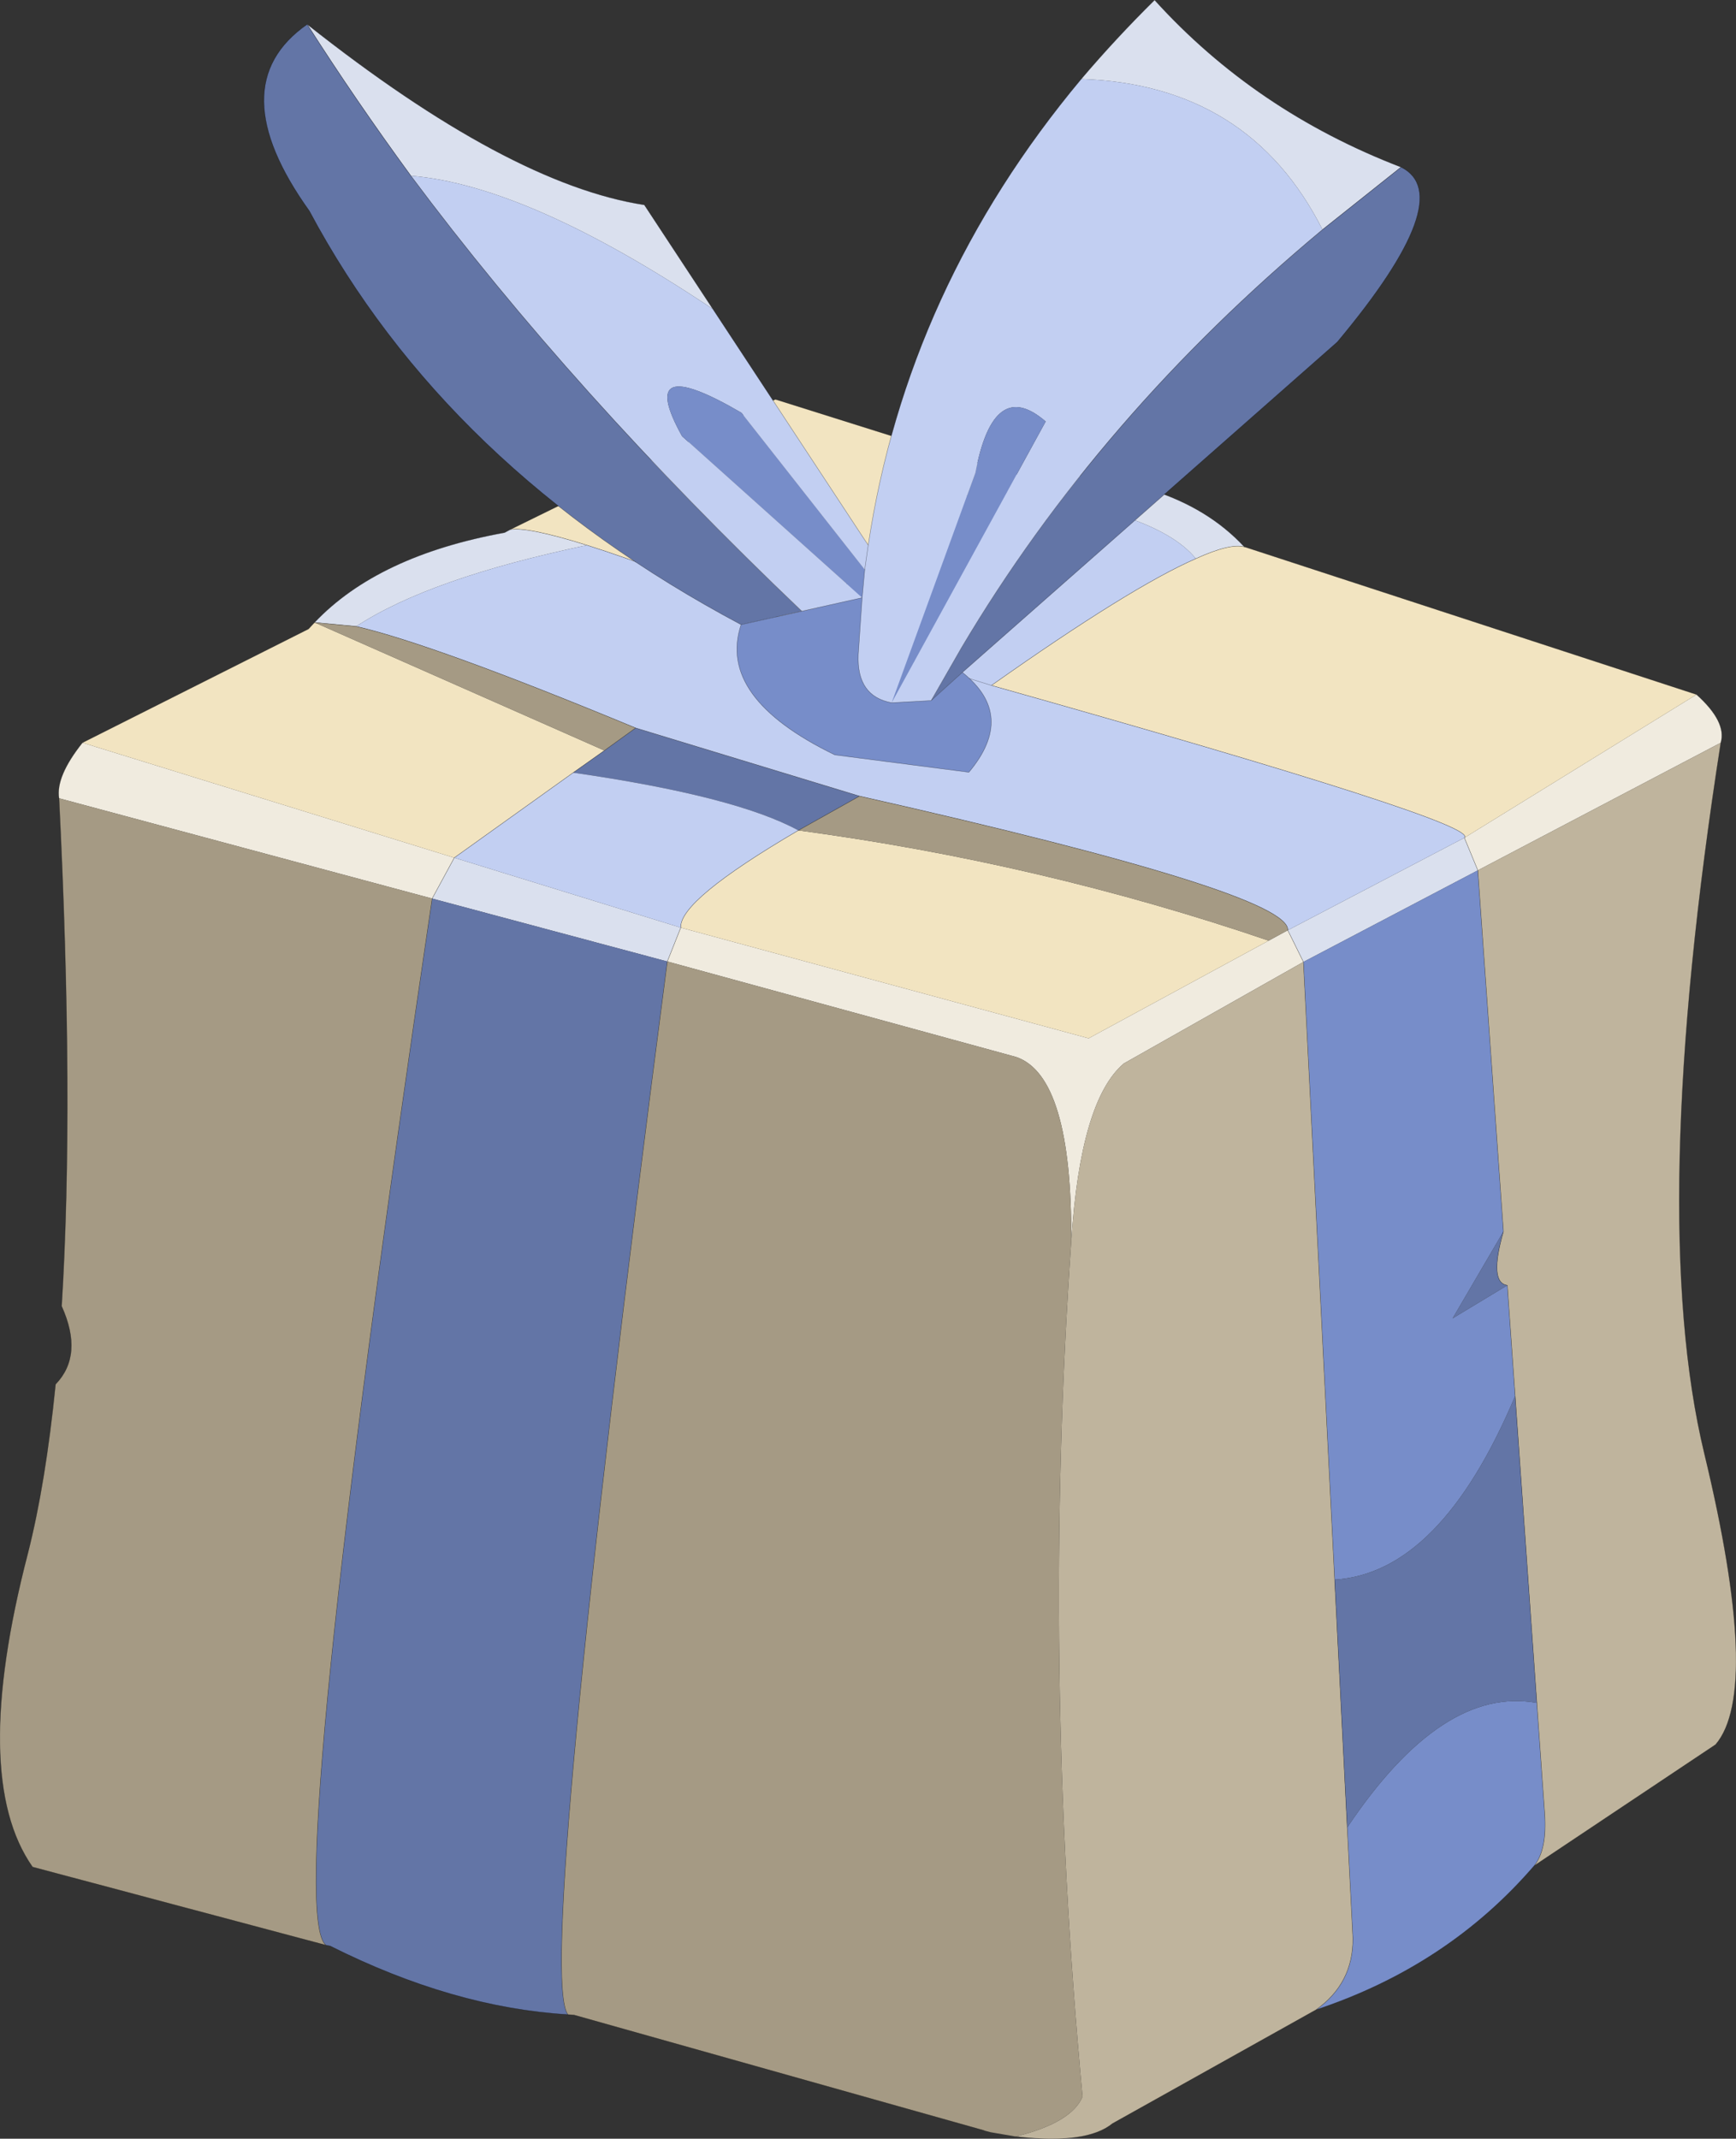 <?xml version="1.0" encoding="UTF-8" standalone="no"?>
<svg xmlns:xlink="http://www.w3.org/1999/xlink" height="246.35px" width="200.05px" xmlns="http://www.w3.org/2000/svg">
  <rect width="100%" height="100%" fill="#333333" stroke="none"/>
  <g transform="matrix(1.0, 0.0, 0.0, 1.0, 100.0, 123.15)">
    <path d="M70.3 -22.9 L50.2 -12.35 48.4 -16.0 68.75 -26.65 70.3 -22.9 M-32.35 -60.35 Q-50.5 -56.55 -58.95 -51.0 L-63.75 -51.45 Q-56.45 -59.15 -41.85 -61.8 L-41.2 -62.15 Q-39.25 -62.5 -32.35 -60.35 M-21.55 -16.3 L-23.1 -12.4 -50.2 -19.65 -47.65 -24.35 -21.55 -16.3 M16.85 -68.5 Q35.05 -69.15 43.4 -60.15 41.75 -60.6 37.8 -58.8 33.0 -64.75 12.8 -66.85 15.45 -68.3 16.85 -68.5" fill="#dae0ee" fill-rule="evenodd" stroke="none"/>
    <path d="M70.3 -22.9 L68.75 -26.65 95.5 -43.15 Q99.0 -40.0 98.3 -37.6 L70.3 -22.9 M48.4 -16.0 L50.2 -12.35 29.5 -0.65 Q24.5 3.6 23.45 19.8 23.55 0.8 17.1 -1.4 L-23.1 -12.4 -21.55 -16.3 25.45 -3.55 46.2 -14.8 48.4 -16.0 M-93.2 -31.2 Q-93.6 -33.7 -90.5 -37.6 L-47.65 -24.35 -50.2 -19.65 -93.2 -31.2" fill="#f0ebdf" fill-rule="evenodd" stroke="none"/>
    <path d="M50.2 -12.35 L70.3 -22.9 73.25 18.7 67.4 28.7 73.7 24.9 74.6 37.65 Q66.0 58.05 53.8 58.8 L50.2 -12.35 M55.25 87.35 Q66.2 71.0 77.1 73.0 L78.0 85.7 Q78.3 89.9 76.8 91.75 66.85 103.3 51.65 108.35 55.95 105.3 55.9 100.1 L55.25 87.35" fill="#778dc9" fill-rule="evenodd" stroke="none"/>
    <path d="M50.2 -12.35 L53.8 58.8 55.25 87.35 55.9 100.1 Q55.95 105.3 51.65 108.35 L28.2 121.45 Q25.2 123.9 17.05 122.95 23.5 121.35 24.75 118.35 20.05 68.25 23.45 19.8 24.5 3.6 29.5 -0.65 L50.2 -12.35 M74.6 37.65 L73.7 24.9 Q71.55 24.6 73.25 18.7 L70.3 -22.9 98.3 -37.6 Q89.8 16.85 96.4 44.25 103.0 71.6 97.7 77.8 L76.8 91.75 Q78.3 89.9 78.0 85.7 L77.1 73.0 74.6 37.65" fill="#bfb49d" fill-rule="evenodd" stroke="none"/>
    <path d="M95.5 -43.15 L68.75 -26.65 Q70.7 -28.3 14.25 -44.2 30.25 -55.5 37.8 -58.8 41.75 -60.6 43.4 -60.15 L43.6 -60.1 95.5 -43.15 M-8.15 -51.2 Q-23.95 -57.7 -32.35 -60.35 -39.25 -62.5 -41.2 -62.15 L-10.65 -77.15 16.85 -68.5 Q15.45 -68.3 12.8 -66.85 6.2 -63.15 -8.15 -51.2 M46.2 -14.8 L25.45 -3.55 -21.55 -16.3 Q-21.75 -19.45 -8.0 -27.5 19.95 -23.75 46.2 -14.8 M-90.5 -37.6 L-64.45 -50.7 -63.75 -51.45 -30.35 -36.7 -33.95 -34.15 -47.65 -24.35 -90.5 -37.6" fill="#f2e4c1" fill-rule="evenodd" stroke="none"/>
    <path d="M53.8 58.8 Q66.0 58.05 74.6 37.65 L77.1 73.0 Q66.2 71.0 55.25 87.35 L53.8 58.8 M73.7 24.9 L67.4 28.7 73.25 18.7 Q71.55 24.6 73.7 24.9 M-26.75 -39.3 L-0.95 -31.45 -8.0 -27.5 Q-15.25 -31.45 -33.95 -34.15 L-30.35 -36.7 -26.75 -39.3 M-50.2 -19.65 L-23.1 -12.4 Q-38.3 104.15 -34.55 108.9 -47.8 108.1 -61.95 101.0 L-62.45 100.9 Q-67.45 96.75 -50.2 -19.65" fill="#6375a6" fill-rule="evenodd" stroke="none"/>
    <path d="M68.75 -26.65 L48.4 -16.0 Q48.7 -20.25 -0.95 -31.45 L-26.75 -39.3 Q-50.05 -48.95 -58.95 -51.0 -50.5 -56.55 -32.35 -60.35 -23.95 -57.7 -8.15 -51.2 L14.25 -44.2 -8.15 -51.2 Q6.2 -63.15 12.8 -66.85 33.0 -64.75 37.8 -58.8 30.25 -55.5 14.25 -44.2 70.7 -28.3 68.75 -26.65 M-47.65 -24.35 L-33.95 -34.15 Q-15.25 -31.45 -8.0 -27.5 -21.75 -19.45 -21.55 -16.3 L-47.65 -24.35" fill="#c2cff2" fill-rule="evenodd" stroke="none"/>
    <path d="M-58.95 -51.0 Q-50.05 -48.95 -26.75 -39.3 L-30.35 -36.7 -63.75 -51.45 -58.95 -51.0 M-0.95 -31.45 Q48.7 -20.25 48.4 -16.0 L46.2 -14.8 Q19.95 -23.75 -8.0 -27.5 L-0.95 -31.45 M-23.1 -12.4 L17.1 -1.4 Q23.55 0.8 23.45 19.8 20.05 68.25 24.75 118.35 23.5 121.35 17.05 122.95 L14.15 122.45 13.4 122.25 -33.85 108.95 -34.55 108.9 Q-38.3 104.15 -23.1 -12.4 M-93.2 -31.2 L-50.2 -19.65 Q-67.45 96.75 -62.45 100.9 L-96.25 91.9 Q-103.5 81.6 -96.8 55.8 -94.75 47.75 -93.6 36.3 -90.35 32.95 -92.9 27.3 -91.45 3.85 -93.2 -31.2" fill="#a59a84" fill-rule="evenodd" stroke="none"/>
    <path d="M70.3 -22.9 L68.75 -26.65 Q70.7 -28.3 14.25 -44.2 L-8.15 -51.2 Q-23.95 -57.7 -32.35 -60.35 -39.25 -62.5 -41.2 -62.15 L-10.65 -77.15 16.85 -68.5 Q35.05 -69.15 43.4 -60.15 L43.6 -60.1 95.5 -43.15 Q99.0 -40.0 98.3 -37.6 89.8 16.85 96.4 44.25 103.0 71.6 97.7 77.8 L76.8 91.75 Q78.3 89.9 78.0 85.7 L77.1 73.0 74.6 37.65 73.7 24.9 Q71.55 24.6 73.25 18.7 L70.3 -22.9 M48.4 -16.0 L50.2 -12.35 53.8 58.8 55.25 87.35 55.9 100.1 Q55.95 105.3 51.65 108.35 66.85 103.3 76.8 91.75 M-58.95 -51.0 Q-50.05 -48.95 -26.75 -39.3 L-0.95 -31.45 Q48.7 -20.25 48.4 -16.0 M-21.55 -16.3 L-23.1 -12.4 Q-38.3 104.15 -34.55 108.9 L-33.85 108.95 13.4 122.25 M-63.75 -51.45 Q-56.45 -59.15 -41.85 -61.8 L-41.2 -62.15 M-93.2 -31.2 Q-93.6 -33.7 -90.5 -37.6 L-64.45 -50.7 -63.75 -51.45 -58.95 -51.0 M-47.65 -24.35 L-33.95 -34.15 -30.35 -36.7 -26.75 -39.3 M-47.65 -24.35 L-50.2 -19.65 Q-67.45 96.75 -62.45 100.9 L-96.25 91.9 Q-103.5 81.6 -96.8 55.8 -94.75 47.75 -93.6 36.3 -90.35 32.95 -92.9 27.3 -91.45 3.85 -93.2 -31.2 M12.8 -66.85 Q6.2 -63.15 -8.15 -51.2 M12.8 -66.85 Q15.45 -68.3 16.85 -68.5 M37.8 -58.8 Q41.75 -60.6 43.4 -60.15 M-8.0 -27.5 L-0.95 -31.45 M-8.0 -27.5 Q-21.75 -19.45 -21.55 -16.3 M14.25 -44.2 Q30.25 -55.5 37.8 -58.8 M-34.55 108.9 Q-47.8 108.1 -61.95 101.0 L-62.45 100.9 M51.65 108.35 L28.2 121.45 Q25.2 123.9 17.05 122.95" fill="none" stroke="#000000" stroke-linecap="round" stroke-linejoin="round" stroke-opacity="0.4" stroke-width="0.05"/>
    <path d="M61.45 -103.9 L52.4 -96.7 Q43.95 -113.4 24.6 -114.05 28.55 -118.7 33.05 -123.15 44.65 -110.35 61.45 -103.9 M-64.6 -120.35 Q-41.35 -101.95 -25.75 -99.55 L-17.85 -87.55 Q-39.15 -101.8 -52.65 -102.9 -59.05 -111.65 -64.6 -120.35" fill="#dae0ee" fill-rule="evenodd" stroke="none"/>
    <path d="M61.45 -103.9 Q68.15 -100.55 54.1 -83.75 L10.9 -45.7 7.3 -42.45 10.8 -48.55 Q26.65 -75.25 52.4 -96.7 L61.45 -103.9 M-14.6 -51.2 Q-48.55 -69.25 -64.35 -98.85 -74.7 -113.3 -64.6 -120.35 -59.05 -111.65 -52.65 -102.9 -34.0 -77.9 -7.6 -52.75 L-14.6 -51.2" fill="#6375a6" fill-rule="evenodd" stroke="none"/>
    <path d="M52.4 -96.7 Q26.65 -75.25 10.8 -48.55 L7.3 -42.45 2.75 -42.2 20.5 -74.6 Q14.5 -79.8 12.4 -68.7 L2.75 -42.2 Q-1.3 -42.95 -1.1 -47.75 L-0.65 -54.3 -7.6 -52.75 Q-34.0 -77.9 -52.65 -102.9 -39.15 -101.8 -17.85 -87.55 L0.05 -60.35 Q4.5 -90.0 24.6 -114.05 43.95 -113.4 52.4 -96.7 M-0.35 -57.55 L-14.55 -75.6 Q-26.9 -82.8 -21.4 -72.9 L-0.65 -54.3 -0.35 -57.55 0.05 -60.35 -0.35 -57.55" fill="#c2cff2" fill-rule="evenodd" stroke="none"/>
    <path d="M7.3 -42.45 L10.9 -45.7 Q17.15 -40.75 11.65 -34.2 L-3.8 -36.2 Q-17.4 -42.8 -14.6 -51.2 L-7.6 -52.75 -0.65 -54.3 -1.1 -47.75 Q-1.3 -42.95 2.75 -42.2 L12.4 -68.7 Q14.5 -79.8 20.5 -74.6 L2.75 -42.2 7.3 -42.45 M-0.65 -54.3 L-21.4 -72.9 Q-26.9 -82.8 -14.55 -75.6 L-0.35 -57.55 -0.65 -54.3" fill="#778dc9" fill-rule="evenodd" stroke="none"/>
    <path d="M10.9 -45.7 L54.1 -83.75 Q68.15 -100.55 61.45 -103.9 L52.4 -96.7 Q26.65 -75.25 10.8 -48.55 L7.3 -42.45 10.9 -45.7 Q17.15 -40.75 11.65 -34.2 L-3.8 -36.2 Q-17.4 -42.8 -14.6 -51.2 -48.55 -69.25 -64.35 -98.85 -74.7 -113.3 -64.6 -120.35 -41.35 -101.95 -25.75 -99.55 L-17.85 -87.55 0.05 -60.35 Q4.5 -90.0 24.6 -114.05 28.55 -118.7 33.05 -123.15 44.65 -110.35 61.45 -103.9 M-52.65 -102.9 Q-59.05 -111.65 -64.6 -120.35 M2.75 -42.2 L7.3 -42.45 M-0.65 -54.3 L-0.35 -57.55 0.05 -60.35 M2.75 -42.2 Q-1.3 -42.95 -1.1 -47.75 L-0.65 -54.3 -7.6 -52.75 -14.6 -51.2 M-7.6 -52.75 Q-34.0 -77.9 -52.65 -102.9" fill="none" stroke="#000000" stroke-linecap="round" stroke-linejoin="round" stroke-opacity="0.439" stroke-width="0.05"/>
  </g>
</svg>
